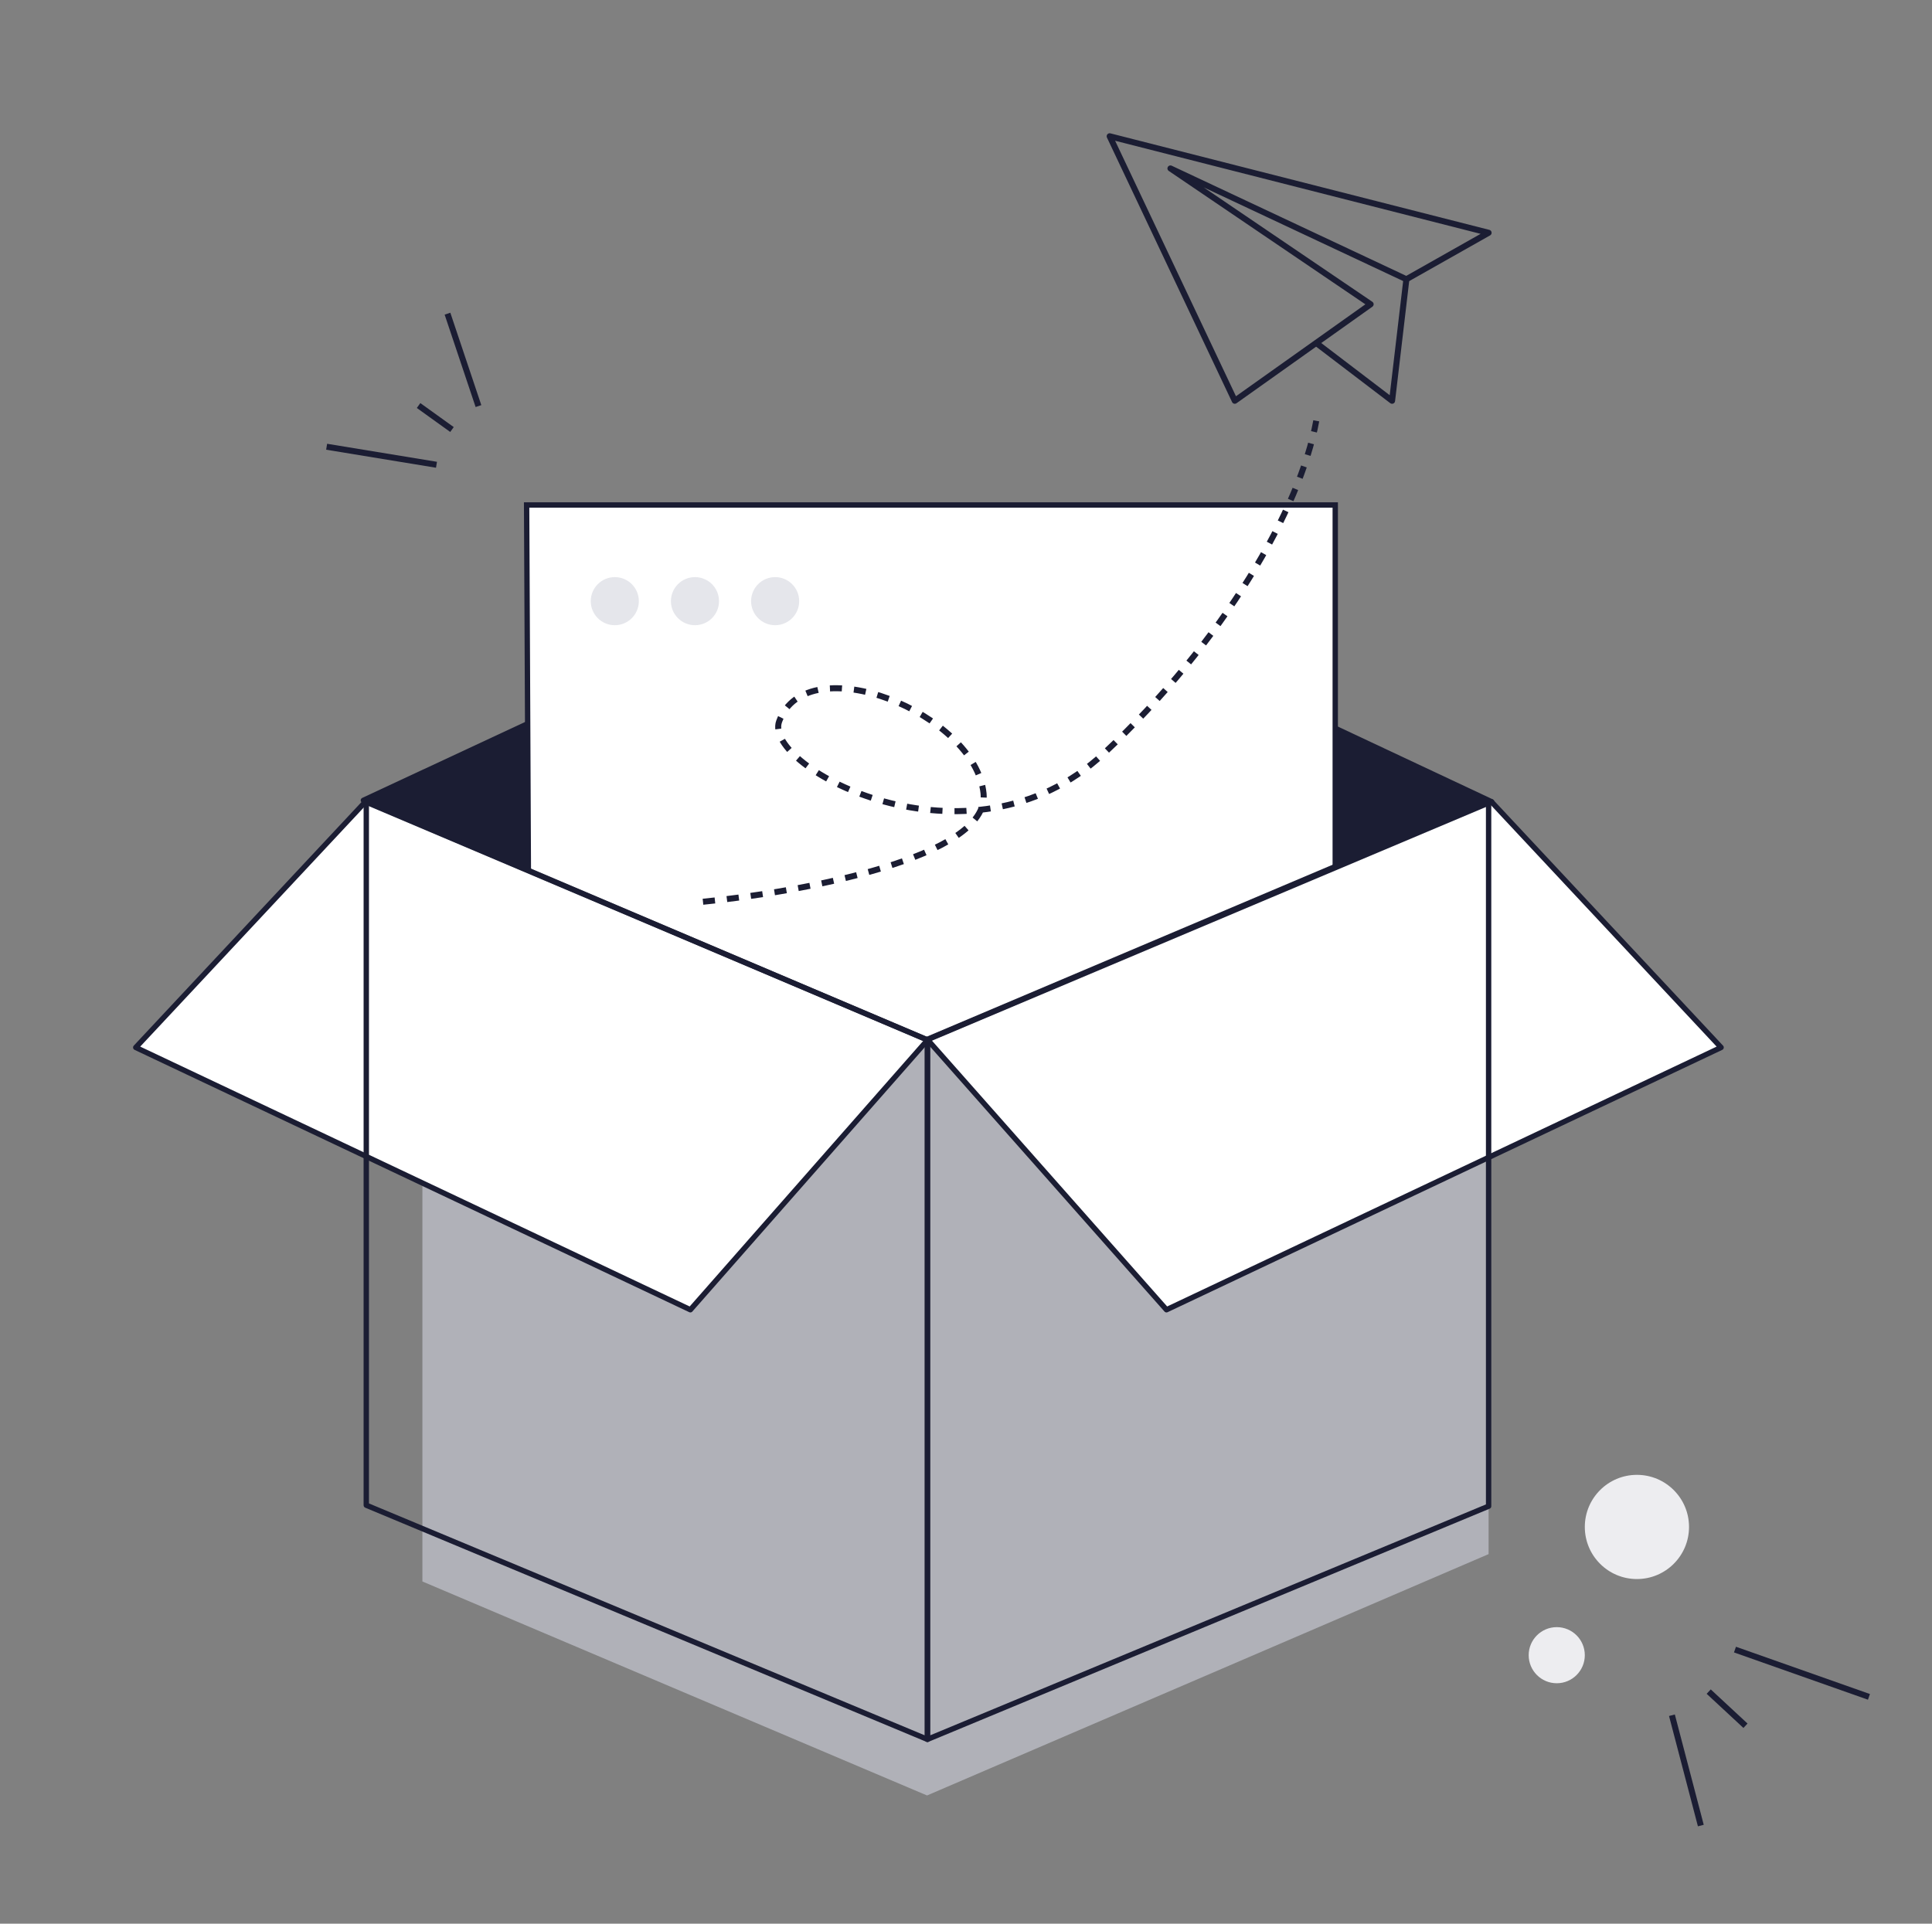 <svg width="241" height="240" viewBox="0 0 241 240" fill="none" xmlns="http://www.w3.org/2000/svg">
<rect x="0" y="0" width="241" height="240" fill="#808080" stroke="none"/>
<path d="M115.776 132.163L45.33 99.847L115.776 67L186.071 100.028L115.776 132.163Z" fill="#1B1D33" stroke="#1B1D33" stroke-width="0.669" stroke-linejoin="round"/>
<path d="M65.691 63L66.051 138.622L119.728 180.83L166.56 142.139V63H65.691Z" fill="white" stroke="#1B1D33" stroke-width="0.669"/>
<path d="M52.691 197.303V117.465L115.64 129.641L185.691 117.465V193.888L115.64 224L52.691 197.303Z" fill="#B0B1B8"/>
<path d="M16.934 130.679L45.584 100.028L115.713 129.742L86.116 163.403L16.934 130.679Z" fill="white" stroke="#1B1D33" stroke-width="0.669" stroke-linejoin="round"/>
<path d="M45.691 187.79V100L115.691 129.747V217L45.691 187.79Z" stroke="#1B1D33" stroke-width="0.669" stroke-linejoin="round"/>
<path d="M214.691 130.679L186.041 100.028L115.699 129.707L145.509 163.403L214.691 130.679Z" fill="white" stroke="#1B1D33" stroke-width="0.669" stroke-linejoin="round"/>
<path d="M185.691 187.912V100L115.691 129.662V217L185.691 187.912Z" stroke="#1B1D33" stroke-width="0.669" stroke-linejoin="round"/>
<path d="M87.691 112.5C99.691 111.333 123.491 107 122.691 99C121.691 89 100.691 80.5 97.191 90C95.102 95.669 120.873 109.697 137.691 94C152.691 80 162.191 63.5 164.191 52.5" stroke="#1B1D33" stroke-width="0.75" stroke-dasharray="1.5 1.5"/>
<path d="M154.029 50L138.421 17L185.691 29.041L175.434 34.838L146.002 21.014L170.975 37.959L154.029 50Z" stroke="#1B1D33" stroke-width="0.75" stroke-linejoin="round"/>
<path d="M175.434 34.838L173.65 50L164.286 42.865" stroke="#1B1D33" stroke-width="0.75" stroke-linejoin="round"/>
<circle cx="76.691" cy="75" r="3" fill="#E5E6EB"/>
<circle cx="86.691" cy="75" r="3" fill="#E5E6EB"/>
<circle cx="96.691" cy="75" r="3" fill="#E5E6EB"/>
<path d="M56.38 53.587L52.214 50.593" stroke="#1B1D33" stroke-width="0.75"/>
<path d="M59.684 50.663L55.82 39.135" stroke="#1B1D33" stroke-width="0.75"/>
<path d="M54.448 57.984L40.745 55.735" stroke="#1B1D33" stroke-width="0.75"/>
<circle cx="204.191" cy="190.5" r="6.5" fill="#EDEDF0"/>
<circle cx="194.191" cy="206.5" r="3.5" fill="#EDEDF0"/>
<path d="M216.423 205.8L233.134 211.698" stroke="#1B1D33" stroke-width="0.75"/>
<path d="M213.146 211.043L217.734 215.302" stroke="#1B1D33" stroke-width="0.75"/>
<path d="M208.559 213.991L212.163 227.753" stroke="#1B1D33" stroke-width="0.75"/>
</svg>
